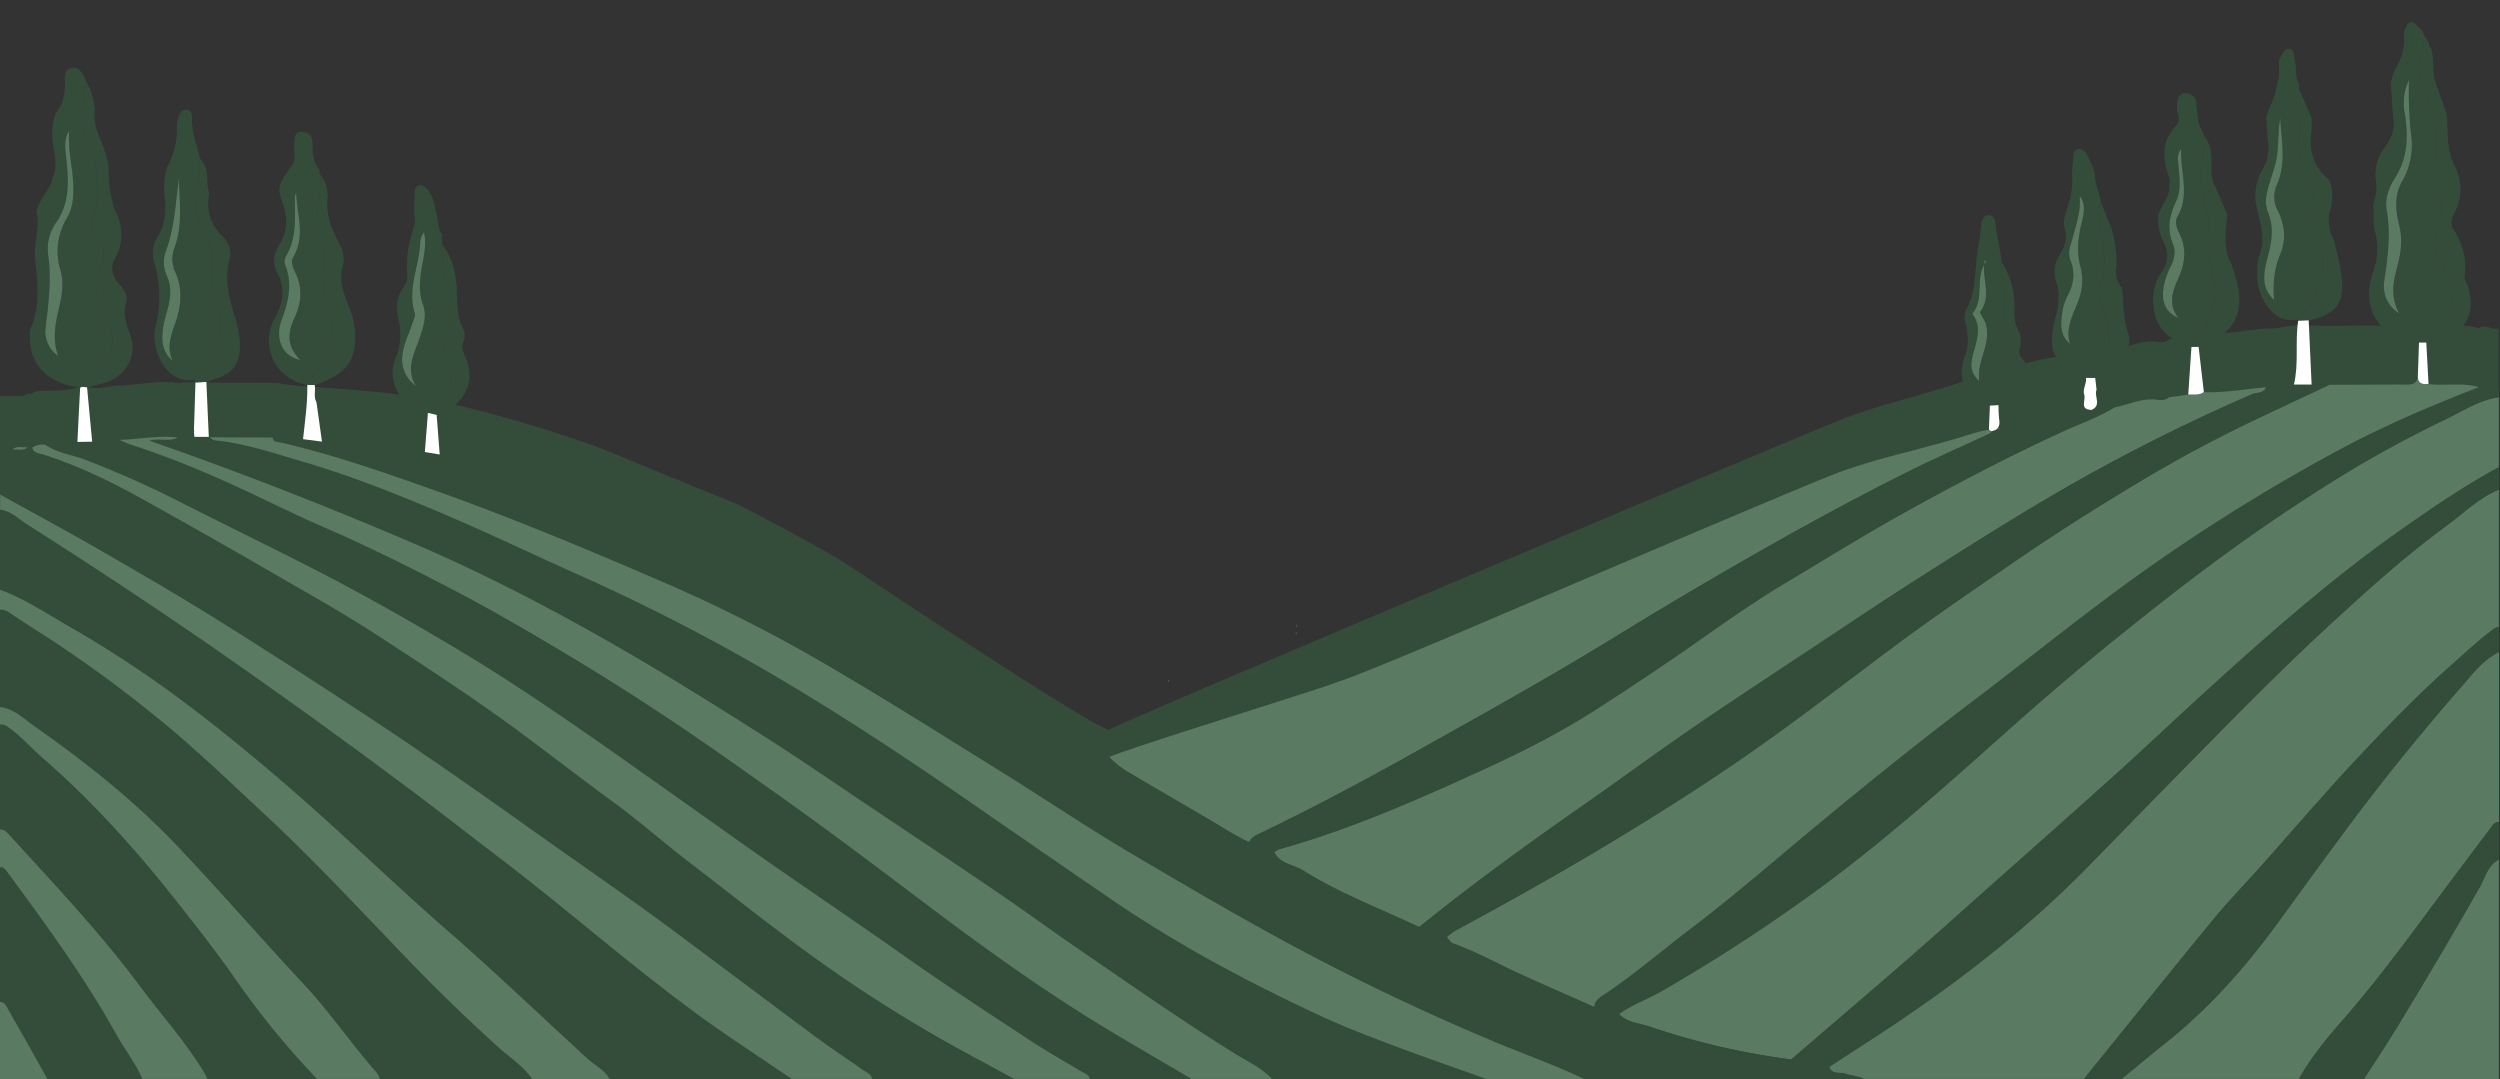 <svg id="Lag_1" data-name="Lag 1" xmlns="http://www.w3.org/2000/svg" viewBox="0 0 1028.64 444.1"><rect x="0" y="0" width="1028.64" height="444.1" fill="#333333" stroke="none"/><defs><style>.cls-1{fill:#344d3b;}.cls-2{fill:#5b7a62;}.cls-3{fill:#fff;}</style></defs><path class="cls-1" d="M1028.05,253.34a26.41,26.41,0,0,0-5.2,3.65,26.41,26.41,0,0,1,5.2-3.65V180.83h0v-10c-6,3.55-11.92,7.38-17.7,11.38,5.78-4,11.65-7.83,17.7-11.38V135.1c-2.74,1-5.48-2.09-8.24,0-6.79-2.19-13.81-.46-20.68-1.37-2.12.17-4.11.11-4.42-2.93-.61,3.07-2.65,3.17-5,3.16-10.49-.05-21,.06-31.47.11h0l-7.19-.1-7.28,0c-3.82.15-7.51,1.67-11.39,1.18a3.71,3.71,0,0,1-3,2.37l-.54.11.54-.11a3.71,3.71,0,0,0,3-2.37c-8.56.7-17,2.5-25.67,2.13-2,1.58-4.25.94-6.42,1.1l-7.91,1.22c-1.56,1.61-3.56,1.24-5.32,1-6.1-.72-11.48,2.35-17.22,3.48,0,0-.09-.89-5-.9,2.89,0-.38.51-4.35,2-5.59,2.09-11.64,1-17.44,2.12a112.57,112.57,0,0,0-14.43,3.74c-2.61,1-4.22,1.71-5.32,2.2h0c.35-.2-5.64,1.16-6,.92a81.43,81.43,0,0,0-9.4,2.79c-2.95,1.15-20.16,6.14-22.43,6.79-3.29.94-16.11,4.31-28.81,9.27S458.05,298.28,456.39,300.27h0c-5.48,0-97.64-61.27-108-68.1s-44.3-24.42-44.3-24.42-35.81-14.56-51.72-21.23S196,167.46,174.7,164s-20.45-2.54-30.69-3.71c-3.86-.45-28.15-1.65-29.06-2.71l-2.87,0a2.39,2.39,0,0,0,.36,1.18,2.39,2.39,0,0,1-.36-1.18l-25.79-.11h0l-.46-.17-6,0-6.88.24h0c-8-1-15.89.82-23.84,1.1.52.25,1,.52,1.54.78-.51-.26-1-.53-1.54-.78-3.8,0-7.49,1.77-11.34.77l-6.07.11c-4.35,1.25-8.8,1.25-13.25,1.31A7.27,7.27,0,0,0,13.13,162a3.38,3.38,0,0,0,2.63,2.51A3.38,3.38,0,0,1,13.13,162l-1.86,0c-1.94,1.61-4.18.79-6.3.88L-.11,163v20.08h0v42.39h0v8.93h0v43.5c5,.65,8.7,4.12,12.44,7.19C8.59,282,4.91,278.53-.11,277.88v54.66h0v77h0V444.1l19.52-.16h0l39.11,0,26.71,0c-.33-.73-.65-1.47-1-2.2.34.73.66,1.47,1,2.2h71c-.25-.59-.41-1.26-.67-1.84.26.58.42,1.25.67,1.84l62.73,0h0l31.84,0h75l33,0c-.27-2-1.79-2.63-3.06-3.49,1.27.85,2.79,1.53,3.06,3.49h58.48c-7.09-4.21-14.23-8.33-21.32-12.55,7.09,4.22,14.23,8.34,21.32,12.55l31,0,42,0h33a42.3,42.3,0,0,0-9.84-7.84,42.51,42.51,0,0,1,9.84,7.83l88.34,0H872.87c4.56-4.07,9.06-8.2,13.65-12.22-4.59,4-9.09,8.15-13.65,12.22h99.71l55.47.17V345.93h0V329.2a2.81,2.81,0,0,0-1.31.31,2.81,2.81,0,0,1,1.31-.31Z"/><path class="cls-2" d="M1028.16,163.43v28.79c-13.83,7.46-26.78,16.27-39.63,25.3-28.3,19.87-54.2,42.6-79.72,65.81-13.12,11.93-26,24.16-39.15,36-18.91,17-38,33.86-57,50.76-9.43,8.39-18.82,16.83-28.35,25.1-15.72,13.63-31.54,27.14-47.31,40.71a301.51,301.51,0,0,1-58.37-13.57c-4.18-1.44-9.07-1.54-12.42-5.12,5.22-3.88,11.4-5.95,17-9.16a705,705,0,0,0,67.59-44.16c25.42-18.84,49-39.82,72.52-60.85,11.2-10,22.52-19.89,34.08-29.48q19.29-16,39.15-31.33c17.83-13.76,36.16-26.84,55.14-39a482.61,482.61,0,0,1,53.92-30.41c7.35-3.47,14.28-8.2,22.6-9.44"/><path class="cls-2" d="M857.46,443.94H767c-2.39-1.21-5.14-1.25-7.55-2.13s-5.64.6-6.79-2.86c10-6.53,20.06-12.92,29.94-19.6,27.23-18.42,52.9-38.78,76-62.22,9-9.13,17.89-18.41,26.88-27.55,24.15-24.51,48-49.37,73.31-72.7,15.45-14.22,31-28.29,48-40.68,7-5.1,13.15-11.44,21.39-14.73V258c-1.31,0-2.16.82-3.13,1.54-5.77,4.31-10.93,9.3-16.32,14-13.13,11.56-25.29,24.12-37.25,36.81-14.17,15-27.58,30.77-41.34,46.19-6.48,7.25-13.29,14.23-19.46,21.74-17.87,21.77-35.49,43.74-53.2,65.62"/><path class="cls-2" d="M945.89,443.94H873c5.65-4.65,11.23-9.4,17-13.93,18.29-14.38,33.66-31.62,47.24-50.3,9.52-13.1,19-26.21,28.7-39.21,14.86-20,30.58-39.35,47-58.12,4.51-5.17,8.78-10.93,15.29-14.07v69.9a3.56,3.56,0,0,0-2.92,1.78c-8.26,11.06-16.59,22.07-24.81,33.17-11.77,15.89-23.57,31.74-36.62,46.67-6.56,7.51-13,15.29-17.92,24.12"/><path class="cls-1" d="M1028.16,163.43c-8.32,1.24-15.25,6-22.6,9.44a482.61,482.61,0,0,0-53.92,30.41c-19,12.15-37.31,25.23-55.14,39q-19.85,15.31-39.15,31.33c-11.56,9.59-22.88,19.48-34.08,29.48-23.55,21-47.1,42-72.52,60.85a705,705,0,0,1-67.59,44.16c-5.56,3.21-11.74,5.28-17,9.16-3.85.54-6.83-2-10.24-3,.12-2.37,1.87-3.62,3.55-4.74,12.52-8.33,23.92-18.13,35.85-27.23C708.91,372,722,361,735.05,350c25.34-21.29,51-42.16,77.4-62.13,16.6-12.56,32.84-25.58,49.46-38.12a761.88,761.88,0,0,1,103.82-66.44c17.53-9.21,35.75-16.87,54.19-24.05,2.75-1.9,5.49.93,8.24,0Z"/><path class="cls-1" d="M1028.16,201.47c-8.24,3.29-14.39,9.63-21.39,14.73-17,12.39-32.55,26.46-48,40.69-25.34,23.32-49.16,48.18-73.31,72.69-9,9.14-17.87,18.42-26.88,27.55-23.13,23.44-48.8,43.8-76,62.22-9.88,6.68-19.95,13.07-29.94,19.6-5.43.14-10.89.44-15.62-3,15.77-13.57,31.59-27.08,47.31-40.71,9.53-8.27,18.92-16.71,28.35-25.1,19-16.9,38.1-33.73,57-50.76,13.17-11.88,26-24.11,39.15-36,25.52-23.21,51.42-45.94,79.72-65.81,12.85-9,25.8-17.84,39.63-25.3Z"/><path class="cls-1" d="M1028.16,268.3c-6.51,3.14-10.78,8.9-15.29,14.07-16.39,18.77-32.11,38.12-47,58.12-9.66,13-19.17,26.11-28.7,39.21-13.58,18.68-29,35.92-47.24,50.3-5.75,4.53-11.33,9.28-17,13.93H857.46c17.71-21.88,35.33-43.85,53.2-65.62,6.17-7.51,13-14.49,19.46-21.74,13.76-15.42,27.17-31.16,41.34-46.19,12-12.69,24.11-25.25,37.25-36.81,5.39-4.73,10.55-9.72,16.32-14,1-.72,1.82-1.55,3.13-1.54Z"/><path class="cls-2" d="M1028.16,444.1l-55.47-.16c4.61-7.19,9.35-14.29,13.79-21.58q17.31-28.39,33.8-57.29c2.24-3.92,3.3-9,7.88-11.44Z"/><path class="cls-1" d="M1028.16,353.63c-4.58,2.43-5.64,7.52-7.88,11.44q-16.53,28.88-33.8,57.29c-4.44,7.29-9.18,14.39-13.79,21.58h-26.8c4.91-8.83,11.36-16.61,17.92-24.12,13.05-14.93,24.85-30.78,36.62-46.67,8.22-11.1,16.55-22.11,24.81-33.17a3.56,3.56,0,0,1,2.92-1.78Z"/><path class="cls-1" d="M417.34,443.93H358.86c-.31-2-2.17-2.55-3.5-3.5-6.39-4.54-13-8.8-19.28-13.47-20-14.83-39.85-29.86-59.85-44.7-18.74-13.92-38.05-27.06-57.06-40.6-22.49-16-45.06-31.89-68.13-47.06-20.66-13.58-41.44-27-62.43-40.07-16.19-10.08-32.72-19.64-49.25-29.16-13-7.49-26.23-14.58-39.36-21.84V185l5.08-.11c2.12-.07,4.35.68,6.3-.81l1.86.06c.66,2.29,2.86,2.27,4.54,2.8,14.54,4.68,28.19,11.31,41.48,18.73q25.25,14.09,50.31,28.51c15.79,9.15,31.75,18.08,47,28,19.57,12.74,39.12,25.5,57.93,39.43,12.47,9.23,24.71,18.77,37.26,27.91,11.16,8.13,21.54,17.32,32.51,25.73,18.81,14.45,37.31,29.28,56.75,42.92q21.81,15.31,44.88,28.51c10.36,5.94,20.93,11.48,31.41,17.2"/><path class="cls-1" d="M325.88,444h-75c-2-3.75-5.93-5.48-8.91-8.21-19.28-17.61-38.11-35.7-57.81-52.85-21.77-18.95-42.38-39.18-64.2-58.1-13.81-12-27.84-23.64-42.44-34.6a465.31,465.31,0,0,0-49.06-32.48C19.14,252.42,10.17,246.33,0,242.59V209.7c4.51.48,7.49,3.74,11.05,6q37.62,23.85,74.33,49.11,43,29.58,84.63,60.94c11.46,8.58,22.69,17.45,34.1,26.1,14.78,11.21,29.11,23,43.5,34.7,12.83,10.45,25.76,20.8,39.09,30.58,12.76,9.35,26.09,17.92,39.18,26.83"/><path class="cls-1" d="M219,444l-62.73,0a9.15,9.15,0,0,0-1.05-2.28c-10.65-12-19.62-25.35-30.61-37.1C107.4,386.12,90.87,367,73.52,348.68c-17.86-18.88-38.18-35-59.41-49.92-4.34-3-8.35-7.16-14.11-7.85V250.82c1.65-.2,2.92.58,4.24,1.46,4.82,3.21,9.69,6.35,14.57,9.47A519.52,519.52,0,0,1,63.08,294c15.86,12.69,30.43,26.82,45.33,40.61,22,20.36,42.17,42.45,63,63.89,10.85,11.17,22.05,21.87,33.56,32.31,4.75,4.31,10.34,7.77,14.05,13.21"/><path class="cls-2" d="M325.88,444c-13.09-8.91-26.42-17.48-39.18-26.83-13.33-9.78-26.26-20.13-39.09-30.58-14.39-11.71-28.72-23.49-43.5-34.7-11.41-8.65-22.64-17.52-34.1-26.1Q128.27,294.5,85.38,264.8q-36.7-25.26-74.33-49.11c-3.56-2.25-6.54-5.51-11-6v-6.17c13.13,7.26,26.36,14.35,39.36,21.84,16.53,9.52,33.06,19.09,49.25,29.16C109.6,267.6,130.38,281,151,294.6c23.07,15.17,45.64,31,68.13,47.06,19,13.54,38.31,26.68,57.06,40.6,20,14.84,39.85,29.87,59.85,44.7,6.3,4.67,12.89,8.93,19.28,13.47,1.33.95,3.19,1.49,3.5,3.5l-33,0"/><path class="cls-1" d="M130.53,444H85.34c-.45-.9-.83-1.84-1.35-2.69-7.72-12.76-17.74-23.79-26.59-35.7C41.17,383.69,22.46,364,4.2,343.94,3.07,342.7,2,341.24,0,341.29V298.11c1.89-.26,3.12.86,4.53,1.9,4.56,3.38,8.24,7.69,12.48,11.37,20.7,18,38.94,38.24,55.86,59.7,7.9,10,15.78,20.06,23.14,30.52A339.12,339.12,0,0,0,130.53,444"/><path class="cls-2" d="M219,444c-3.71-5.44-9.3-8.89-14.05-13.21-11.51-10.44-22.71-21.14-33.56-32.31-20.84-21.44-41-43.53-63-63.89C93.51,320.77,78.94,306.64,63.08,294a519.52,519.52,0,0,0-44.27-32.2c-4.88-3.12-9.75-6.26-14.57-9.47-1.32-.88-2.59-1.66-4.24-1.46v-8.23c10.17,3.74,19.14,9.83,28.45,15.12a464.28,464.28,0,0,1,49.06,32.48c14.6,11,28.63,22.63,42.44,34.6,21.82,18.92,42.43,39.15,64.2,58.1,19.7,17.15,38.53,35.24,57.81,52.85,3,2.73,6.87,4.46,8.91,8.21L219,444"/><path class="cls-2" d="M130.53,444A339.12,339.12,0,0,1,96,401.6c-7.36-10.46-15.24-20.51-23.14-30.52C56,349.62,37.71,329.34,17,311.38c-4.24-3.68-7.92-8-12.48-11.37-1.41-1-2.64-2.16-4.53-1.9v-7.2c5.76.69,9.77,4.81,14.11,7.85,21.23,14.91,41.55,31,59.41,49.92,17.35,18.34,33.88,37.44,51.12,55.88,11,11.75,20,25.11,30.61,37.1a9.15,9.15,0,0,1,1.05,2.28H130.53"/><path class="cls-1" d="M58.63,444l-39.12,0c-5.4-9.61-10.77-19.24-16.24-28.81-.71-1.24-1.36-2.88-3.27-2.91V356.71c1.83,0,2.53,1.38,3.46,2.65,15.77,21.42,31.45,42.9,44.39,66.2,3.46,6.22,7.94,11.83,10.78,18.41"/><path class="cls-2" d="M58.63,444c-2.84-6.58-7.32-12.19-10.78-18.41-12.94-23.3-28.62-44.78-44.39-66.2-.93-1.27-1.63-2.64-3.46-2.65V341.29c2-.05,3.07,1.41,4.2,2.65,18.26,20.08,37,39.75,53.2,61.61,8.85,11.91,18.87,22.94,26.59,35.7.52.85.9,1.79,1.35,2.69l-26.71,0"/><path class="cls-2" d="M0,412.23c1.91,0,2.56,1.67,3.27,2.91,5.47,9.57,10.84,19.2,16.24,28.81L0,444.1Z"/><path class="cls-1" d="M737,435.94c4.73,3.45,10.19,3.15,15.62,3,1.15,3.47,4.53,2,6.79,2.86s5.16.92,7.55,2.13H651.82c-11.69-5.63-24-9.89-35.92-14.9-28.35-11.87-56.07-25-83.14-39.46-22.87-12.27-45.25-25.41-67.58-38.6-17.91-10.57-35.16-22.26-52.84-33.23-23.9-14.85-47.68-29.92-72-44.08a617,617,0,0,0-66.17-33.62c-31.51-13.59-63.14-26.91-95.53-38.39-20.91-7.4-41.78-14.75-63.45-19.65-1.32-.3-2.84-.07-3-2l2.87,0c.91,1,25.19,2.09,29.06,2.49,10.23,1.09,9.39.24,30.69,3.43s61.8,14.62,77.7,20.77,51.73,19.56,51.73,19.56,34,16.21,44.3,22.51,102.48,62.73,108,62.76C459,314.35,508.57,344,514,346.46c3.18,2.1,6.29,4.35,10.39,4.07,2.32,5,7.74,5,11.65,7.46,15.17,9.51,31.87,15.84,48,23.4,3.35,2.55,7.28,3.51,11.32,4.19.81.86,1.47,2.15,2.46,2.51,9,3.18,17.28,7.8,25.89,11.78,10.71,4.94,21.53,9.62,32.31,14.42,3.41,1,6.39,3.5,10.24,3,3.35,3.58,8.24,3.68,12.42,5.12A301.51,301.51,0,0,0,737,435.94"/><path class="cls-1" d="M611.69,444l-88.33,0c-4.29-4.56-10-7.13-15.15-10.34C486,419.81,464.63,404.77,443.07,390c-11-7.51-21.71-15.41-32.71-22.9-17.21-11.71-34.53-23.25-51.84-34.82-15.16-10.15-30.17-20.53-45.59-30.28-19.75-12.48-39.54-24.89-59.84-36.52-26.89-15.41-54.35-29.69-82.8-41.86q-44.74-19.15-90.53-35.83c-5.94-2.16-11.92-4.23-18.36-6.52,4.26-1.12,8.16.62,11.7-1.29l6.88-.22,6,0,.46.16c1.07,1.45,2.83,1.31,4.23,1.49,11.58,1.42,22.54,5.19,33.67,8.44,21.67,6.33,42.52,14.81,63.18,23.74,17.07,7.38,33.85,15.45,50.83,23a817.9,817.9,0,0,1,94.71,50c22.25,13.63,44,28.09,65.48,42.92,19.94,13.76,39.83,27.58,59.86,41.22,26.65,18.15,55,33.19,84.11,46.8,9.71,4.54,19.75,8.41,29.78,12.2,13.08,4.94,26.29,9.49,39.44,14.21"/><path class="cls-1" d="M18.6,183c4.45-.06,8.9-.06,13.25-1.21l6.07-.1c3.85.91,7.54-.74,11.33-.71A39.64,39.64,0,0,0,53,182.64a395.38,395.38,0,0,1,38.68,14.93c13.9,6.12,27.4,13.14,41.33,19.18,18.5,8,36.48,17,54.33,26.33,15.3,8,30.17,16.72,45,25.55q22,13.1,43.26,27.34c14.75,9.82,29.22,20.11,43.69,30.36,20.34,14.41,40.24,29.37,60.11,44.39,22.35,16.88,45,33.32,68.76,48.13,13.9,8.65,28.15,16.75,42.24,25.1l-42,0c-.32-1.84-2-2.18-3.28-3-7-4.22-14.19-8.22-21-12.72-17.55-11.52-35.13-23-52.29-35.11-22.84-16.13-46.13-31.64-68.91-47.85Q278.65,328.05,254.36,311c-22.15-15.59-44.51-30.95-67.83-44.8-17.06-10.14-34.28-20-51.87-29.13-19.2-10-38.71-19.37-58-29.17A410.08,410.08,0,0,0,34.6,189c-5.33-2-11.19-2.61-16-6"/><path class="cls-2" d="M611.69,444c-13.15-4.72-26.36-9.27-39.44-14.21-10-3.79-20.07-7.66-29.78-12.2-29.13-13.61-57.46-28.65-84.11-46.8-20-13.64-39.92-27.46-59.86-41.22C377,314.69,355.27,300.23,333,286.6a817.9,817.9,0,0,0-94.71-50c-17-7.56-33.76-15.63-50.83-23-20.66-8.93-41.51-17.41-63.18-23.74-11.13-3.25-22.09-7-33.67-8.44-1.4-.18-3.16,0-4.23-1.49l25.79.1c.18,1.94,1.7,1.71,3,2,21.66,4.9,42.54,12.25,63.45,19.65,32.39,11.48,64,24.8,95.53,38.39a617,617,0,0,1,66.17,33.62c24.3,14.16,48.08,29.23,72,44.08,17.68,11,34.93,22.66,52.84,33.23,22.33,13.19,44.71,26.33,67.58,38.6,27.07,14.51,54.79,27.59,83.14,39.46,12,5,24.23,9.27,35.92,14.9H611.69"/><path class="cls-2" d="M490.38,444c-14.09-8.35-28.34-16.45-42.24-25.1-23.77-14.81-46.41-31.25-68.76-48.13-19.87-15-39.77-30-60.11-44.39-14.47-10.25-28.94-20.54-43.69-30.36q-21.27-14.19-43.26-27.34c-14.83-8.83-29.7-17.56-45-25.55-17.85-9.32-35.83-18.32-54.33-26.33-13.93-6-27.43-13.06-41.33-19.18A395.38,395.38,0,0,0,53,182.64,39.64,39.64,0,0,1,49.25,181c8-.26,15.85-1.9,23.85-1-3.54,1.91-7.44.16-11.7,1.29,6.44,2.29,12.42,4.36,18.36,6.52q45.78,16.59,90.53,35.83c28.45,12.17,55.91,26.44,82.8,41.86,20.3,11.63,40.09,24,59.84,36.52,15.42,9.75,30.43,20.13,45.59,30.28,17.3,11.57,34.63,23.11,51.84,34.82,11,7.49,21.73,15.39,32.71,22.9,21.56,14.75,42.93,29.79,65.14,43.57,5.17,3.21,10.86,5.78,15.15,10.34l-33,0"/><path class="cls-2" d="M18.6,183c4.81,3.37,10.67,4,16,6a410.08,410.08,0,0,1,42.05,18.84c19.3,9.8,38.81,19.18,58,29.17,17.59,9.15,34.81,19,51.87,29.13,23.32,13.85,45.68,29.21,67.83,44.8q24.25,17.1,48.47,34.31c22.78,16.21,46.07,31.72,68.91,47.85,17.16,12.12,34.74,23.59,52.29,35.11,6.84,4.5,14,8.5,21,12.72,1.29.78,3,1.12,3.28,3l-31,0c-10.48-5.72-21-11.26-31.41-17.2q-23.07-13.23-44.88-28.51c-19.44-13.64-37.94-28.47-56.75-42.92-11-8.41-21.35-17.6-32.51-25.73-12.55-9.14-24.79-18.68-37.26-27.91-18.81-13.93-38.36-26.69-57.93-39.43-15.28-10-31.24-18.88-47-28q-25-14.47-50.31-28.51C46,198.27,32.32,191.64,17.77,187c-1.67-.53-3.87-.51-4.53-2.8A7.66,7.66,0,0,1,18.6,183"/><path class="cls-1" d="M987.23,129c-3.82-6.52-2.59-13.09-.8-19.58,1.52-5.54,2.17-10.95.75-16.66-1.49-6-2.14-12.27,1.11-18a29.69,29.69,0,0,0,3.91-18.24,158,158,0,0,1-1-23.59,21.57,21.57,0,0,0-1.75,13.64c1.42,9.16,1.37,18-3.8,26.25-2.57,4.09-4.52,8.67-3.63,13.63,1.77,9.77.46,19.34-1,29-.83,5.54,1.24,10.28,6.21,13.53M999,140l-.67,1-3,0c-16.26-1.53-24.25-13.71-18.91-29.13a27.5,27.5,0,0,0,1.13-15.46c-1.44-3.93-.71-8-1.06-12.07.86-3.42,1.91-6.82,1-10.41a18.48,18.48,0,0,1,3.72-13.31c2.37-3.33,4.3-6.95,3.57-11.33l-1.11-15.35c.71-2,1.07-4.32,2.2-6.11A21.87,21.87,0,0,0,989,13.37c1.33-3,2.4-6.8,6.24-2-.69,2,1.23,2.09,2.07,3l0,.1a28.28,28.28,0,0,1-.85,8.62c-1.65,5.67-.18,11.06,1.82,16.38,3.73,9.89,5.86,19.94,2.65,30.45-.76,2.49-1.36,5.25.4,7.41,4.67,5.72,3.76,11.71,1.38,17.87-1.29,3.34-1.06,6.36.09,9.88,1.59,4.86,5.53,8.5,6,14,.69,9-3.66,15.3-9.77,20.95"/><path class="cls-1" d="M935.61,123.36l.45.19-.41-.24c-.42-6.38,0-12.6,2.54-18.62s1.95-12.13-.93-17.89A12,12,0,0,1,936.87,76c4-9,1.75-18.17,1.36-27.31-1,5-.65,10.15-1.31,15.23-.69,5.38-3,10.15-4.12,15.31a13.64,13.64,0,0,0,.32,8.12c2.47,5.84,1.73,11.44.21,17.45-1.58,6.23-3.72,13.08,2.28,18.61m1.22-88.44c1.45-3.29.7-6.78.88-10.19.3-.59.59-1.2.9-1.79.81-1.52,1.82-3.3,3.67-2.85,1.62.39,1.53,2.36,1.68,3.88a24.54,24.54,0,0,0,.64,2.92c.13,2.72-.09,5.5,1.44,8,0,.62,0,1.24,0,1.86A52.6,52.6,0,0,1,946.12,54c-.81,5.15-1,10.67,1.91,15.49,3.71,6.13,4.45,12.77,4.08,19.73-.12,2.33-.47,4.73.67,7,5.8,11.75,2.42,26.71-7.9,35.34-6,.79-9.92-2.15-12.94-7-3.52-5.67-3.59-11.78-2.82-18.06a20.46,20.46,0,0,0,1.23-13c-.11-.72-.23-1.43-.34-2.15s-.37-1.3-.55-1.95q-.68-3.12-1.34-6.24a22.22,22.22,0,0,1,3.23-14.22A15.76,15.76,0,0,0,933.21,59c-.33-3.57-.5-7.16-.74-10.74,1.33-4.49,3.86-8.59,4.36-13.36"/><path class="cls-1" d="M999,140c6.11-5.65,10.46-11.95,9.77-20.95-.42-5.47-4.36-9.11-6-14-1.15-3.52-1.38-6.54-.09-9.88,2.38-6.16,3.29-12.15-1.38-17.87-1.76-2.16-1.16-4.92-.4-7.41,3.21-10.51,1.08-20.56-2.65-30.45-2-5.32-3.47-10.71-1.82-16.38a28.28,28.28,0,0,0,.85-8.62l2.12,3.14c0,.8,0,1.64.93,2l-.21,0c1.68,4.64.41,9.69,2,14.35l4.65,13.29c.54,7.35-.32,14.93,3.58,21.72,2.82,6.6,2.86,13.06-.85,19.4a6.59,6.59,0,0,0-.67,4.93c4.2,6.3,6.4,13.09,5.15,20.77-.12.72.58,1.57.89,2.37,5.16,13.22-1.61,23.23-15.9,23.53"/><path class="cls-1" d="M997.26,14.35c-.84-.9-2.76-1-2.07-3a4.8,4.8,0,0,1,2.07,3"/><path class="cls-2" d="M5.08,184.91c1.93-1.53,4.16-.81,6.3-.81-2,1.49-4.18.74-6.3.81"/><path class="cls-1" d="M23.93,146.43c-2.44-6.54-1.3-12.77.21-19.16,1.23-5.25,2.31-10.56.69-16.13a26.46,26.46,0,0,1,2.83-21.68,18.86,18.86,0,0,0,2.27-7.28c1.21-9.58-2.32-18.85-1.47-28.4-2.21,3.53-1.7,7.18-1.27,10.93,1.06,9.21,1.71,18.39-4,26.67a18.85,18.85,0,0,0-3.47,13.12c1.5,10.14.25,20-.95,30a12.17,12.17,0,0,0,5.13,11.93M15.08,87.08c.91-5.25,5.53-8.74,6.6-13.91,1.82-4.08,1.09-8.28.37-12.38-.87-4.93-.86-9.69,1-14.37,2.65-3.13,3.58-6.81,3.7-10.84.08-2.78-.81-6.83,2.5-7.58,3.73-.85,5.06,3.09,6.44,6-1.28,7.72-3.8,15.07.05,23.2,4.8,10.15,6,21.14,2.52,32.27-.65,2-1,4.65.7,6.38,4.8,5,4.31,10.59,1.9,16.12-2.78,6.38-1.19,11.79,2.3,17.2,4.61,7.14,3.84,15.58-1,22.77-2.23,3.29-5.42,4.94-8.27,7.23a7.69,7.69,0,0,1-.91.34c-13.51-1.83-20.83-9.38-20.71-21.38a6.65,6.65,0,0,1,.15-2.54c4.24-9.31,3.12-18.9,2.06-28.65-.72-6.56,2-13.16.6-19.84"/><path class="cls-1" d="M33.89,159.15c2.85-2.29,6-3.94,8.27-7.23,4.88-7.19,5.65-15.63,1-22.77-3.49-5.41-5.08-10.82-2.3-17.2,2.41-5.53,2.9-11.16-1.9-16.12-1.67-1.73-1.35-4.33-.7-6.38,3.53-11.13,2.28-22.12-2.52-32.27-3.85-8.13-1.33-15.48-.05-23.2,2.05,3.46,2.71,7.34,3.44,11.21-.9,4.91.92,9.23,2.78,13.61,1.12,2.61,1.78,5.41,2.64,8.13.28,5.15-.06,10.36,1.57,15.37a19,19,0,0,0,1.05,3.92c3.52,6.85,3.83,13.58,0,20.47-2,3.56-.85,6.86,1.65,9.93,1.79,2.2,4,4.39,3.06,7.73-1.25,4.33-.27,8.28,1.33,12.42,3.42,8.86-.24,16.87-9.05,20.39a71,71,0,0,1-8.37,2.23l-1.93-.24"/><path class="cls-2" d="M656,414.29c-10.78-4.8-21.6-9.48-32.31-14.42-8.61-4-16.91-8.6-25.89-11.78-1-.36-1.65-1.65-2.46-2.51a24.52,24.52,0,0,1,3.21-2.5c21.31-11.55,42.49-23.32,63.27-35.83,20.33-12.25,40.38-24.93,59.8-38.54s38.11-28.12,57.09-42.28c16.41-12.24,33.35-23.72,50.2-35.34,15.56-10.72,31.5-20.84,47.67-30.59a566.27,566.27,0,0,1,51.29-27.8l30.49-14.36c10.49,0,21-.14,31.47-.1,2.37,0,4.42-.08,5-2.91.31,2.8,2.29,2.86,4.41,2.7,6.87.84,13.89-.76,20.69,1.26-18.44,7.18-36.66,14.84-54.19,24.05a761.88,761.88,0,0,0-103.82,66.44c-16.62,12.54-32.86,25.56-49.46,38.12-26.4,20-52.06,40.84-77.4,62.13-13.06,11-26.14,22-39.69,32.29-11.93,9.1-23.33,18.9-35.85,27.22-1.68,1.13-3.43,2.38-3.55,4.75"/><path class="cls-3" d="M33.89,159.15l1.93.24,2.1,22.34-6.07.1q.55-11.18,1.13-22.34a7.69,7.69,0,0,0,.91-.34"/><path class="cls-3" d="M999.23,158c-2.12.16-4.1.1-4.41-2.7q.25-7.17.49-14.33l3,0q.47,8.5.92,17"/><path class="cls-2" d="M584,381.39c-16.1-7.57-32.8-13.89-48-23.4-3.91-2.45-9.33-2.51-11.65-7.46a11.81,11.81,0,0,1,2.21-1.18c23.93-6.66,46.79-16.1,69.42-26.22,20.45-9.13,40.74-18.45,59.67-30.54Q677,278.93,697.8,264.36c12.14-8.53,24.29-17.06,37-24.67,16.13-9.63,32.07-19.54,48.5-28.68,21.09-11.73,42.42-22.89,64.32-33,7.43-3.44,15.23-6.11,22.27-10.38,5.74-1,11.12-3.87,17.21-3.2,1.77.2,3.77.53,5.33-.95l7.91-1.13c2.17-.14,4.46.45,6.42-1,8.63.34,17.11-1.31,25.67-2-1.09,2.59-3.8,2-5.74,2.83a766.35,766.35,0,0,0-72.83,36.23c-21.53,12.2-42.39,25.44-63.24,38.7-16.12,10.26-32,20.92-47.93,31.48C727.09,279,711.41,289.21,696,299.82c-14.74,10.13-29.16,20.74-43.83,31C628.93,347,606,363.6,584,381.39"/><path class="cls-2" d="M514,346.46c-5.4-2.42-10.33-5.69-15.4-8.69-11.06-6.53-22.19-12.92-33.24-19.47a36.85,36.85,0,0,1-8.83-6.75c1.66-1.84,92.92-30,93.62-30.89,6.4-1.83,38.52-15.39,46.2-18.63,9.73-4.12,147.76-63.17,160.46-67.74s25.51-7.67,28.81-8.54c2.27-.6,19.48-5.19,22.43-6.26a91.91,91.91,0,0,1,9.39-2.57c.33.22,6.33-1,6-.84-2.07,1.07-5.49,2.66-6.41,3.08-10.38,4.81-20.86,9.41-31.1,14.5-18.93,9.41-37.54,19.44-56,29.83q-33,18.63-65.27,38.47c-27.47,16.91-55.67,32.53-83.81,48.27-21,11.74-42.25,23-64,33.4a6.38,6.38,0,0,0-2.89,2.83"/><path class="cls-1" d="M584,381.39c22-17.79,44.95-34.38,68.15-50.59,14.67-10.24,29.09-20.85,43.83-31,15.45-10.61,31.13-20.87,46.76-31.21,15.94-10.56,31.81-21.22,47.93-31.48,20.85-13.26,41.71-26.5,63.24-38.7a766.35,766.35,0,0,1,72.83-36.23c1.94-.84,4.65-.24,5.74-2.83,3.87.45,7.57-1,11.39-1.09l7.27,0,7.2.09L927.83,172.7a566.27,566.27,0,0,0-51.29,27.8c-16.17,9.75-32.11,19.87-47.66,30.59-16.86,11.62-33.8,23.1-50.2,35.34-19,14.16-37.72,28.68-57.1,42.28s-39.47,26.29-59.8,38.54c-20.78,12.51-42,24.28-63.27,35.83a24.52,24.52,0,0,0-3.21,2.5c-4-.68-8-1.64-11.32-4.19"/><path class="cls-1" d="M514,346.46a6.38,6.38,0,0,1,2.89-2.83c21.73-10.36,43-21.66,64-33.4C609,294.49,637.18,278.87,664.65,262q32.26-19.86,65.27-38.47c18.42-10.39,37-20.42,56-29.83,10.24-5.09,20.72-9.69,31.1-14.5.92-.42,2-.54,2.36-1.73,2.58-.5,1.83-.65,9.37-3.38a120.69,120.69,0,0,1,14.42-3.45c5.8-1,11.85,0,17.44-1.95,4-1.38,7.24-1.85,4.35-1.85,4.94,0,5,.82,5,.82-7,4.27-14.84,6.94-22.27,10.38-21.9,10.12-43.23,21.28-64.32,33-16.43,9.14-32.37,19.05-48.5,28.68-12.74,7.61-24.89,16.14-37,24.67Q677,278.94,655.66,292.59C636.73,304.68,616.44,314,596,323.13c-22.64,10.12-45.5,19.56-69.43,26.22a11.81,11.81,0,0,0-2.21,1.18c-4.1.28-7.21-2-10.39-4.07"/><path class="cls-3" d="M130.22,165.57q1.14,8.07,2.26,16.13l-7.78-1c.76-7.41,1.9-14.79,1.74-22.28l.22-.15,2.82.1c.46,2.37-.57,4.89.74,7.17"/><path class="cls-2" d="M210.58,192.3l1.22.86-1.22-.86"/><path class="cls-3" d="M80,179.78c-.07-.68-.13-1.35-.2-2a1.06,1.06,0,0,0,0-.87q.32-9.78.62-19.58l4.49-.19q.5,11.31,1,22.62l-6,0"/><path class="cls-1" d="M896.3,130.85c-4.34-5.71-2.42-11,.08-16.53,2.73-6,3.42-12.14.34-18.28-1.12-2.24-2-4.78-.78-6.89,5.14-9,1.18-18.12,1.48-27.83-1.57,2.09-1.31,3.64-1.19,5.38.35,5.42,1.56,11.12-.88,16.19-2.85,5.89-3.78,11.44-1.22,17.68,1.15,2.8.6,6-.92,8.94a30.11,30.11,0,0,0-2.44,6.18c-2,7.59-.36,12.42,5.53,15.16m-3.72-54.79a9.29,9.29,0,0,0,0-3c-2.84-7.63-3.44-14.81,2.81-21.33,1.36-1.41,1.36-3.82.4-5.85,0-1.08-.06-2.16-.08-3.24.2-.83.4-1.66.61-2.5,1.08-1.93,2.58-2.23,4.64-1.49s2.67,2.23,2.77,4.22c.1,1.81.35,3.61.54,5.41,0,2.73,1.63,4.86,2.53,7.26-.75.7-.24.78.39.8H907c-1,10.81-2.67,21.57,1.55,32.23,1.12,2.82.29,6.42.32,9.66,0,4.42-.31,8.87,1.09,13.18,3.94,12.11-.47,21.9-8.57,30.64-3.7.2-6.44-1.67-9.16-3.89-5.51-4.48-6.59-10.47-6.24-17a20.21,20.21,0,0,1,3.54-9.38,11.21,11.21,0,0,0,.78-12,21,21,0,0,1-2.27-11.28c1.23-4.24,5.07-7.51,4.52-12.39"/><path class="cls-2" d="M987.23,129c-5-3.25-7-8-6.21-13.53,1.44-9.65,2.75-19.22,1-29-.89-5,1.06-9.54,3.63-13.63,5.17-8.25,5.22-17.09,3.8-26.25a21.64,21.64,0,0,1,1.75-13.64,159.35,159.35,0,0,0,1,23.59,29.69,29.69,0,0,1-3.91,18.24c-3.25,5.7-2.6,12-1.11,18,1.42,5.71.77,11.12-.75,16.66-1.79,6.49-3,13.06.8,19.58"/><path class="cls-1" d="M959.23,85.19c-1.91,4.93-1,9.61,1.22,14.18,1,4.45,2.23,8.85,2.83,13.35,1.6,12-1.52,16.28-13.36,19.13l-4.33.19a3.19,3.19,0,0,1-.71-.46c10.32-8.63,13.7-23.59,7.9-35.34-1.14-2.31-.79-4.71-.67-7,.37-7-.37-13.6-4.08-19.73-2.92-4.82-2.72-10.34-1.91-15.49A53.16,53.16,0,0,0,946,36.72l5,11.58a39.24,39.24,0,0,1,0,6.13c-1.14,7.89,1.21,14.4,7.27,19.58,2,3.58,1.18,7.41,1,11.18"/><path class="cls-2" d="M935.61,123.36c-6-5.54-3.86-12.38-2.28-18.61,1.52-6,2.26-11.61-.21-17.45a13.64,13.64,0,0,1-.32-8.12c1.08-5.16,3.43-9.93,4.12-15.31.66-5.08.36-10.2,1.31-15.23.39,9.14,2.61,18.35-1.36,27.31a12,12,0,0,0,.39,10.85c2.88,5.76,3.46,11.84.93,17.89s-3,12.24-2.54,18.62Z"/><path class="cls-2" d="M935.65,123.31l.41.24-.45-.19,0,0"/><path class="cls-1" d="M71.16,148.54c-2.9-5.71-.68-11,1.11-16.25,2.36-6.87,2.86-13.59-.13-20.4a12.73,12.73,0,0,1-.41-10c3.57-9.4,2-19.14,1.89-28.81-1.43,10.22-1.78,20.56-5.51,30.41a13.49,13.49,0,0,0,.56,10c1.81,3.94,1.57,8,.65,12-.68,3-1.74,5.91-2.18,8.93-.75,5.18-.64,10.25,4,14m8.74,7.81c-11.14,2.31-18.29-12.46-15.81-22.17A48.31,48.31,0,0,0,63.46,108a12.32,12.32,0,0,1,1.28-10.32c3.46-5.6,3.71-11.55,2.9-17.75a30.14,30.14,0,0,1,1.1-11.1,31.79,31.79,0,0,0,4.05-16.13,12.76,12.76,0,0,1,.36-3.54c.51-2,1.39-4.27,3.83-4,2.09.2,2,2.58,2,4.16,0,5.53,2,10.64,3.34,15.88-.25,3.9-.5,7.81-.86,11.71-.56,6.17-1.54,12.73,2.18,18.43A22.43,22.43,0,0,1,87.09,112a17.73,17.73,0,0,0,1.21,9.93c5,12.5,2.07,25.07-8.4,34.44"/><path class="cls-1" d="M123.56,148.14c-6-6-5.06-11.71-2.28-17.64s3.24-11.74.49-17.8c-1-2.15-2.4-4.77-1.13-6.89,5.21-8.67,1.43-17.6,1.27-26.43a3,3,0,0,0-.59,1.73c0,8.34.87,16.78-3.73,24.46a4.5,4.5,0,0,0-.25,3.49c3.17,7.89,1.28,15.15-1.53,22.79-2.26,6.13-1,14.27,7.75,16.29m7.94-78q0,.41-.12.81c-.08.14-.27.36-.24.4a6.93,6.93,0,0,0,.64.56l-.09-.08c.84,8.64-3.1,17.36-.14,25.84,2.21,6.33,2.23,12.68,2.08,19.12-.09,3.8.06,7.59,1.43,11.08,2.95,7.52,1.28,14.4-2.38,21-1.8,3.25-4,6.28-6,9.42l-.23.15c-13.34-2.58-19.72-16.07-13.15-27.94,3.53-6.39,4.07-11.92.81-18.24a10.58,10.58,0,0,1,.42-10.84c4.22-6.4,3.94-12.77,1.16-19.45a17.31,17.31,0,0,1-.67-3c-.47-4.16,2.61-6.77,4.33-10,3-2.79,1.38-6.38,1.71-9.64.23-2.3-.2-5.22,3.4-5.05,3.15.16,4.27,2.22,4.14,5.24-.15,3.79.41,7.44,2.91,10.53"/><path class="cls-1" d="M79.9,156.35c10.47-9.37,13.45-21.94,8.4-34.44A17.73,17.73,0,0,1,87.09,112a22.43,22.43,0,0,0-3.43-16.62c-3.72-5.7-2.74-12.26-2.18-18.43.36-3.9.61-7.81.86-11.71l1.86,2.67c1.77,3.61.42,7.75,1.92,11.41-1.33,6.85.17,12.8,5.29,17.82,2.55,2.5,4.06,5.81,3.06,9.36-2.26,8-.39,15.53,1.94,23.13a43.24,43.24,0,0,1,2.3,11.52c.23,8.52-2.78,12.67-10.91,15-1,.28-1.91.67-2.86,1l-4.49.19c-.18-.32-.36-.64-.55-1"/><path class="cls-2" d="M23.93,146.43A12.15,12.15,0,0,1,18.8,134.5c1.2-10,2.45-19.86.95-30a18.85,18.85,0,0,1,3.47-13.12c5.68-8.28,5-17.46,4-26.67-.43-3.75-.94-7.4,1.27-10.93-.85,9.55,2.68,18.82,1.47,28.4a18.86,18.86,0,0,1-2.27,7.28,26.46,26.46,0,0,0-2.83,21.68c1.62,5.57.54,10.88-.7,16.13-1.5,6.39-2.64,12.62-.2,19.16"/><path class="cls-1" d="M171,158.72c-4.31-7-.63-13.2,1.53-19.54,1.52-4.5,3.21-9,1.4-13.9s-1.43-9.67-.59-14.63,2.28-9.74,1-15.08a7.75,7.75,0,0,0-1.55,4.55c-.48,9.56-5.37,18.76-2.26,28.66.4,1.25-.46,3-1,4.42-1.09,3.23-2.56,6.35-3.44,9.63-1.64,6.11-.68,11.66,4.82,15.89m-.48-70.39c0-2.9.05-5.8.14-8.7.05-1.37.22-2.9,1.78-3.34S175,77,175.87,78c2.52,3,3,6.79,3.82,10.44.61,2.8.56,5.78,2.3,8.26l-.18,1c-1.13,1.08-1.07,2.07.24,3v0c.1,4.42-.17,8.8.58,13.25a41.81,41.81,0,0,1-.07,15.29,30.89,30.89,0,0,0,.86,16.14c2.3,7,2.81,13.88,0,20.82a2.12,2.12,0,0,0,.9,2.67l-4.59,1.87-3.6-.82c-8.37-2-13.69-6.8-14.6-15.71a15.94,15.94,0,0,1,1.06-6.42,25.67,25.67,0,0,0,1.46-16c-1.12-4.83-1.07-9.4,2-13.62a7.47,7.47,0,0,0,1.58-5.28c-.81-6.74.67-13.16,2.62-19.52a9.16,9.16,0,0,0,.31-5"/><path class="cls-1" d="M184.26,168.84a2.12,2.12,0,0,1-.9-2.67c2.86-6.94,2.35-13.83,0-20.82a30.89,30.89,0,0,1-.86-16.14,41.81,41.81,0,0,0,.07-15.29c-.75-4.45-.48-8.83-.58-13.25,4.41,5.78,5.76,12.61,6,19.58.2,5.16.09,10.24,2.53,15a5.8,5.8,0,0,1,.22,5c-.86,2.07-.45,3.94.43,5.92,4.13,9.28,1.64,17.26-7,22.71"/><path class="cls-1" d="M182.05,100.7c-1.31-.88-1.37-1.87-.24-3l.24,3"/><path class="cls-3" d="M900.37,162.34l1.32-19.62,2.93-.08q1.08,9.35,2.17,18.69c-2,1.46-4.25.87-6.42,1"/><path class="cls-3" d="M818.35,176.78c.13-3.33.27-6.65.41-10l3.54-.13a51.66,51.66,0,0,0,.29,6.11c.44,2.75-.67,4.15-3.25,4.65l-1-.65"/><path class="cls-3" d="M945.59,132l4.33-.19,1.2,26.4-7.27,0c2.08-8.65.41-17.54,1.74-26.24"/><path class="cls-1" d="M816.37,109c-3.5,6.22.1,14.12-4.74,20,0,.07.06.34.15.47,3.91,5.56,1.33,11,0,16.63-.8,3.3-1.59,6.84,2.56,10.68-.6-6.06,1.76-10.32,2.73-14.9.81-3.79,1.09-7.81-1.35-11.38-.45-.67-1.16-1.88-.92-2.21,4.66-6.15,1.09-12.91,1.57-19.34l.89-1.63-.6-.3-.27,1.95m5.93,57.71-3.54.13c-5.37-2.38-10.39-5.12-11.49-11.69a16.1,16.1,0,0,1,1-8c1.84-4.57,1.65-9.33.49-14a8,8,0,0,1,.37-6c4.71-8.65,3-18.49,5.17-27.62a64.63,64.63,0,0,0,.93-8c.59-1.67,1.46-3.26,3.49-2.89s2.18,2.25,2.39,3.94c.12,1,.26,2,.4,3q.94,5.23,1.88,10.46c-.94.77-.72,1.39.25,1.91l0-.05c-.4,7.48,2,14.89.91,22.33-.73,4.93-1.44,9.85.33,14.53,2.67,7.08,2.14,13.95-.19,20.89l-1.07,1-1.28.12"/><path class="cls-3" d="M860.57,168.65c-5.12-.09-2.24-4-3-6.21-.83-2.45,1.14-4.62.72-7l3.8.05c.19,1.63.37,3.26.55,4.88-1.13,2.66,2.25,6.46-2.1,8.31"/><path class="cls-2" d="M481,279.61a1.5,1.5,0,0,1-.11,1,3.36,3.36,0,0,1-.15-.7c0-.09.17-.18.26-.28"/><path class="cls-1" d="M134.92,81c-1.07,6.61,1.23,12.46,4.1,18.19,1.62,3.23,3.17,6.45,2,10.27-1.55,5-.24,9.76,1.64,14.43,1.66,4.12,3.24,8.29,3.43,12.81.47,10.89-2.76,16-12.77,20.26-1.25.53-2.54,1-3.82,1.47l-2.82-.1c2-3.14,4.22-6.17,6-9.42,3.66-6.65,5.33-13.53,2.38-21-1.37-3.49-1.52-7.28-1.43-11.08.15-6.44.13-12.79-2.08-19.12-3-8.48,1-17.2.14-25.84,2.5,2.56,2.85,5.88,3.23,9.18"/><path class="cls-1" d="M855.65,80.51c.74,6.28-1.47,11.89-2.95,17.66-.74,2.91-2.07,5.84-.78,9,2,4.91,1.34,9.6-1.06,14.26a21.65,21.65,0,0,0-2.27,6.77c-.63,4.67-1.35,9.53,3.1,13.24-2-6.61,1.38-12,3.47-17.68a22.76,22.76,0,0,0,.86-14.09c-1.5-5.31-1-10.25-.07-15.52.84-4.46,3.06-9.18-.3-13.64m-6.31,12.81C848.57,88.22,852,84,852.16,79a19.23,19.23,0,0,0,.34-7.13c.17-2.19.33-4.39.52-6.58.13-1.51,0-3.4,1.78-3.87s3.3,1,4.08,2.44a68.72,68.72,0,0,1,2.87,7c.4,2.77.51,5.61,1.79,8.19l.9,4.17c-1.44,2.6-.63,5.27-.35,7.95.95,8.9,3.38,17.79-.12,26.7-.91,2.32,0,4.69.71,7,2,6.17,3.56,12.36,3.22,19-.19,3.67-2.36,6.79-2.17,10.45-1,1-2.39.74-3.6,1.08l-3.8-.06c-13.78-6-16.21-10.7-12.5-25,1.27-4.91,1.82-9.72.22-14.54-1.48-4.47-.4-8.33,2.05-12,1.89-3.31,2.66-6.76,1.24-10.46"/><path class="cls-1" d="M904.62,142.64l-2.93.08a4.15,4.15,0,0,1-.28-.69c8.1-8.74,12.51-18.53,8.57-30.64-1.4-4.31-1.06-8.76-1.09-13.18,0-3.24.8-6.84-.32-9.66C904.35,77.89,906,67.13,907,56.32c2.53,2.83,2.85,6.29,2.89,9.86,0,3.84-.32,7.75,1.9,11.22l4.62,11c-.49,6.95-2,14,1.84,20.54,1,3.44,2.3,6.83,2.81,10.34,1.54,10.49-2.5,17.36-12.27,21.6l-4.19,1.79"/><path class="cls-2" d="M896.3,130.85c-5.89-2.74-7.52-7.57-5.53-15.16a30.11,30.11,0,0,1,2.44-6.18c1.52-2.91,2.07-6.14.92-8.94-2.56-6.24-1.63-11.79,1.21-17.68,2.44-5.07,1.24-10.77.88-16.19-.11-1.74-.38-3.29,1.2-5.38-.3,9.72,3.66,18.88-1.48,27.83-1.21,2.11-.34,4.65.78,6.89,3.08,6.14,2.38,12.31-.34,18.28-2.5,5.48-4.42,10.82-.08,16.53"/><path class="cls-1" d="M906.77,55.51a.9.9,0,0,1,.39.8c-.63,0-1.13-.1-.39-.8"/><path class="cls-1" d="M131.78,71.87a6.93,6.93,0,0,1-.64-.56s.16-.26.24-.4c.14.32.27.64.4,1"/><path class="cls-2" d="M71.16,148.54c-4.66-3.78-4.77-8.85-4-14,.44-3,1.51-5.94,2.18-8.93.92-4,1.16-8.08-.65-12a13.49,13.49,0,0,1-.56-10c3.73-9.85,4.08-20.19,5.51-30.41.12,9.67,1.68,19.41-1.89,28.81a12.73,12.73,0,0,0,.41,10c3,6.81,2.49,13.53.13,20.4-1.79,5.22-4,10.54-1.11,16.25"/><path class="cls-2" d="M123.56,148.14c-8.75-2-10-10.16-7.75-16.29,2.81-7.64,4.7-14.9,1.53-22.79a4.5,4.5,0,0,1,.25-3.49c4.6-7.67,3.73-16.12,3.73-24.46a3,3,0,0,1,.59-1.73c.16,8.83,3.94,17.76-1.26,26.43-1.28,2.12.15,4.74,1.12,6.89,2.75,6.06,2.24,12-.49,17.8s-3.71,11.63,2.28,17.64"/><path class="cls-2" d="M171,158.72c-5.5-4.23-6.46-9.78-4.82-15.89.88-3.28,2.35-6.4,3.44-9.63.49-1.44,1.35-3.17,1-4.42-3.11-9.9,1.78-19.1,2.26-28.66a7.75,7.75,0,0,1,1.55-4.55c1.24,5.34-.22,10.21-1,15.08s-1.18,9.84.59,14.63.12,9.4-1.4,13.9c-2.16,6.34-5.84,12.51-1.53,19.54"/><path class="cls-1" d="M869,94.53c1.19,5.44,2.31,10.88,1.66,16.52a7.75,7.75,0,0,0,1.44,5.77c0,.66.15,1.18.9,1.29l.08,0c.68,6.32.34,12.56,2.55,19,2.07,6-2.76,11.41-6.87,16.05l-3,1.28c-.19-3.65,2-6.77,2.17-10.44.34-6.64-1.24-12.83-3.22-19-.74-2.3-1.62-4.67-.71-7,3.5-8.91,1.07-17.8.12-26.7-.28-2.68-1.09-5.35.35-7.95q2.29,5.63,4.57,11.24"/><path class="cls-1" d="M823.6,107.85a33.8,33.8,0,0,1,5.27,19.74,15.15,15.15,0,0,0,1,7c1.25,2.81,2.21,5.45,1.12,8.72-.89,2.68,1.51,4.66,2.86,6.77a17.24,17.24,0,0,1-2.9,10.36c-1.83,2-3.17,4.69-6.28,5.18,2.33-6.94,2.86-13.81.19-20.89-1.77-4.68-1.06-9.6-.33-14.53,1.1-7.44-1.31-14.85-.91-22.33"/><path class="cls-2" d="M816.35,108.94c-.48,6.43,3.09,13.19-1.57,19.34-.24.33.47,1.54.93,2.21,2.43,3.57,2.15,7.59,1.34,11.38-1,4.58-3.33,8.84-2.73,14.9-4.15-3.84-3.36-7.39-2.56-10.68,1.35-5.58,3.93-11.07,0-16.63-.09-.13-.2-.4-.15-.47,4.84-5.91,1.24-13.81,4.74-20Z"/><path class="cls-2" d="M816.37,109l.27-1.95.6.3-.89,1.63Z"/><path class="cls-1" d="M823.39,106c.09.64.17,1.28.25,1.91-1-.52-1.19-1.14-.25-1.91"/><path class="cls-2" d="M855.65,80.51c3.36,4.46,1.14,9.17.3,13.64-1,5.27-1.43,10.21.07,15.52a22.69,22.69,0,0,1-.87,14.09c-2.08,5.65-5.42,11.07-3.46,17.68-4.45-3.71-3.73-8.57-3.1-13.24a21.65,21.65,0,0,1,2.27-6.77c2.4-4.66,3.07-9.35,1.06-14.26-1.29-3.16,0-6.09.78-9,1.48-5.77,3.69-11.38,2.95-17.66"/><path class="cls-2" d="M515.82,276.54l-.24.28c-.05-.11-.16-.23-.15-.33s.14-.18.22-.28l.17.33"/><path class="cls-2" d="M533.42,261.09a4.45,4.45,0,0,1-.32-.66c0-.09.14-.22.22-.33a1.68,1.68,0,0,1,.1,1"/><path class="cls-2" d="M533.32,258a4.48,4.48,0,0,1-.14-.73c0-.09.2-.18.3-.27a1.8,1.8,0,0,1-.16,1"/><path class="cls-3" d="M176.07,169.89l3.59.82L180.92,187,174.81,186"/></svg>